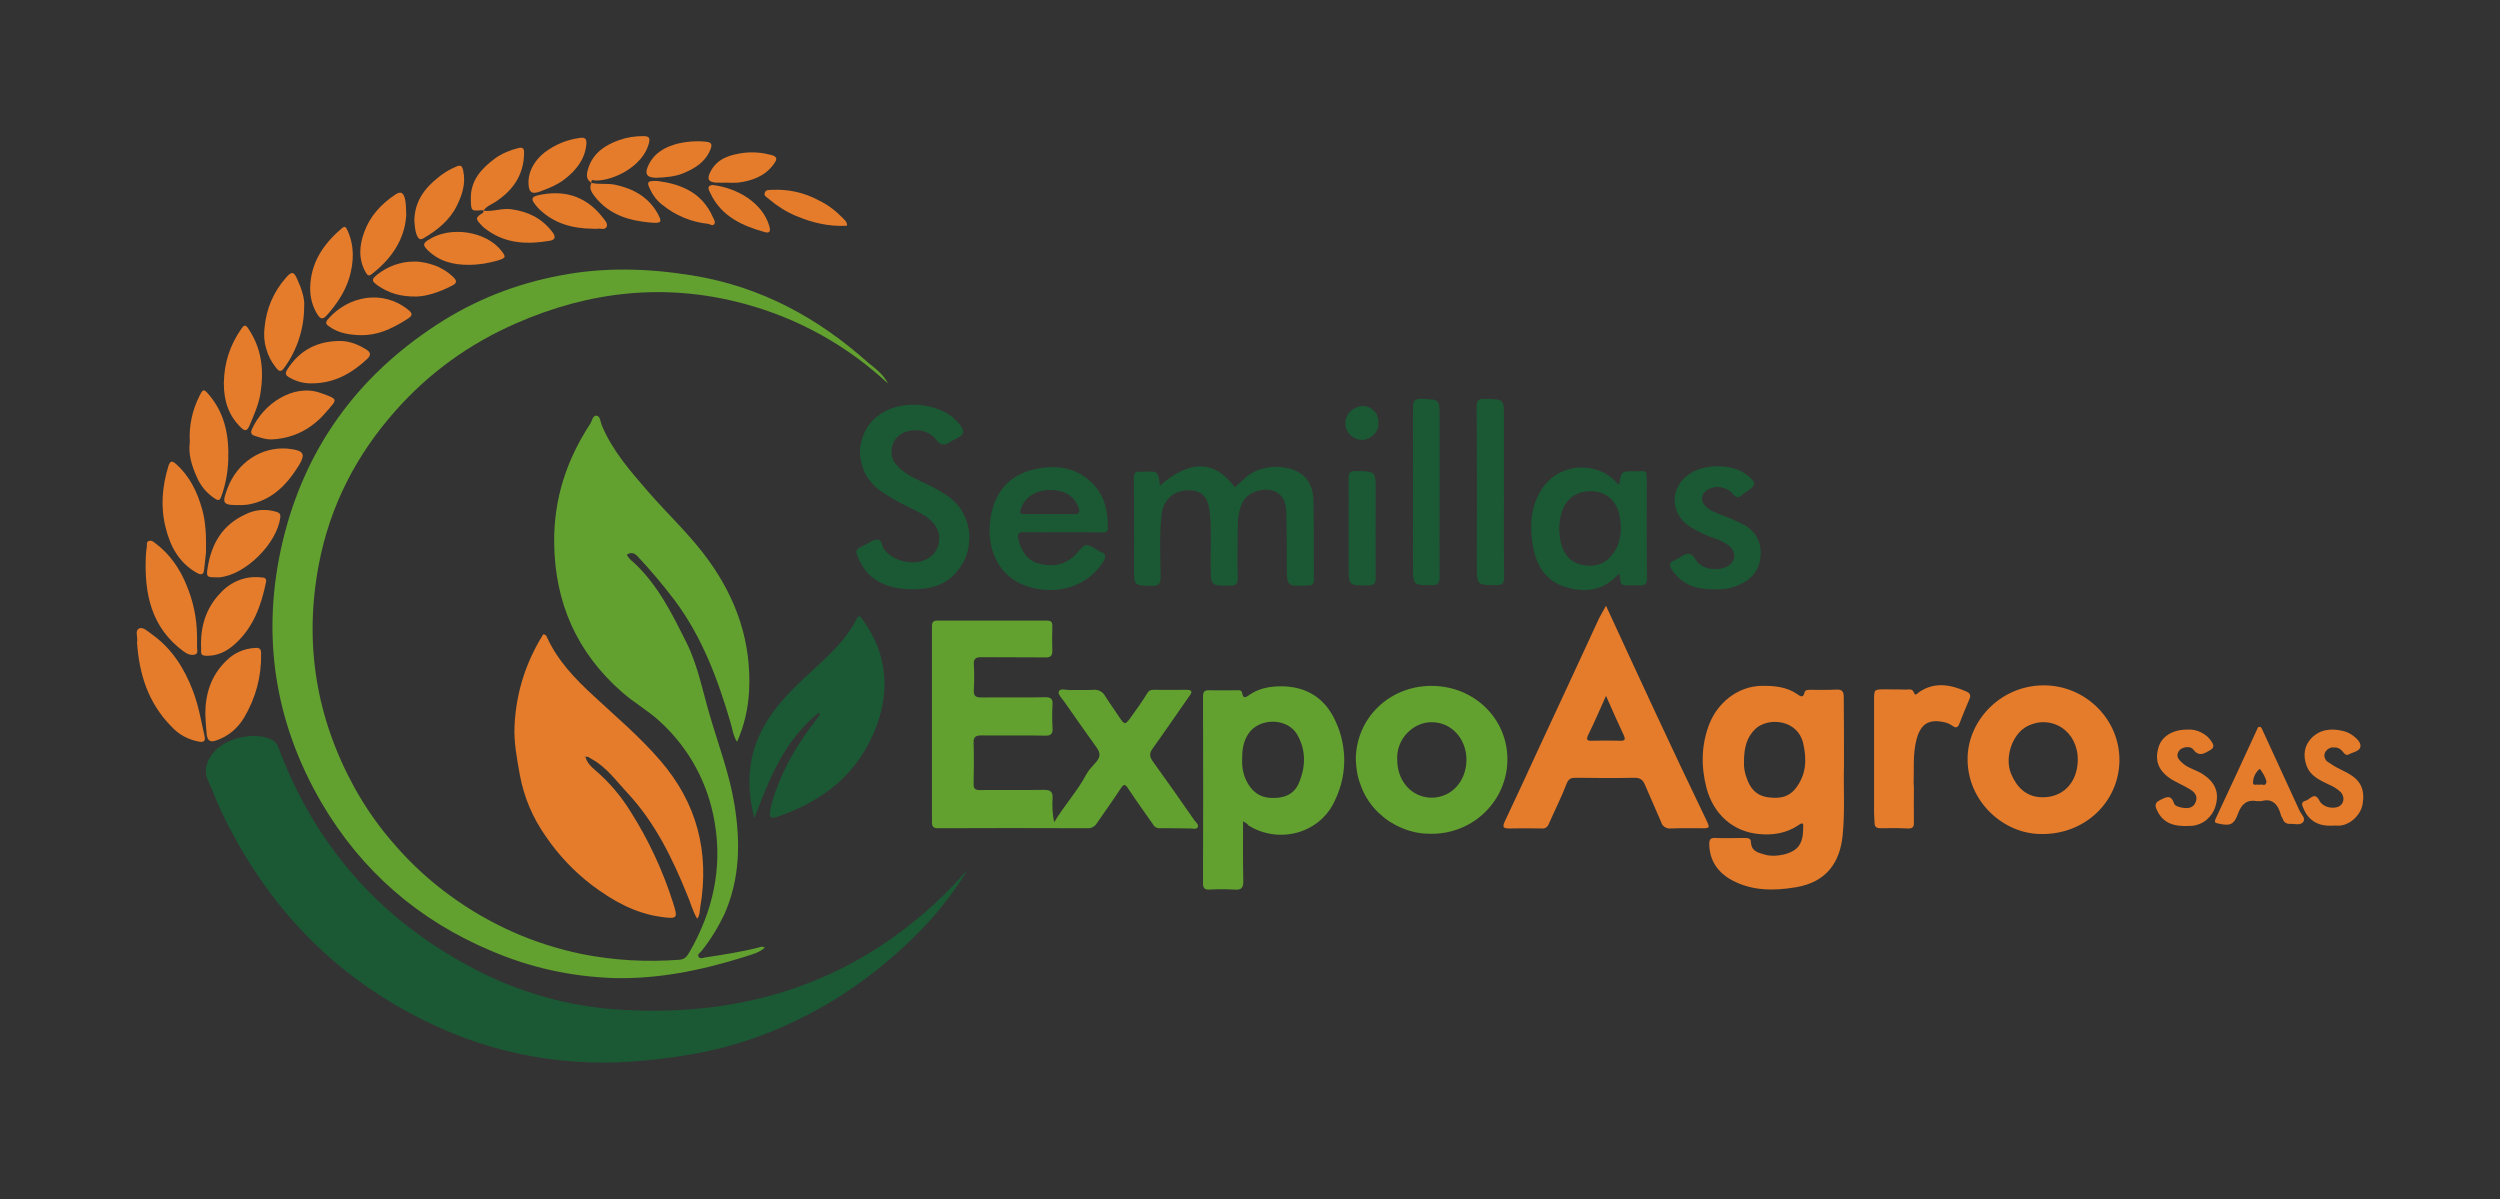 <?xml version="1.0" encoding="utf-8"?>
<!-- Generator: Adobe Illustrator 27.9.4, SVG Export Plug-In . SVG Version: 9.03 Build 54784)  -->
<svg version="1.1" id="Capa_1" xmlns="http://www.w3.org/2000/svg" xmlns:xlink="http://www.w3.org/1999/xlink" x="0px" y="0px"
	 viewBox="0 0 1080 518" style="enable-background:new 0 0 1080 518;" xml:space="preserve">
<rect x="0" y="0" width="1080" height="518" fill="#333333" stroke="none"/>
<style type="text/css">
	.st0{fill:#61A831;}
	.st1{fill:#FCFCFC;}
	.st2{fill:#62A030;}
	.st3{fill:#E47C2C;}
	.st4{fill:#1A5934;}
	.st5{fill:#F6F3D7;}
	.st6{fill:#FFFFFF;}
	.st7{fill:#003934;}
	.st8{fill:#E5B049;}
	.st9{fill:#ECC24F;}
	.st10{fill:#DDD2B8;}
	.st11{fill:#04231B;}
	.st12{fill:#041511;}
	.st13{fill:#A6C83B;}
</style>
<polygon class="st0" points="383.6,165.7 384.5,166.5 383.6,165.7 "/>
<path class="st1" d="M252.9,327l-0.4-0.3C252.9,326.4,252.9,326.7,252.9,327L252.9,327z"/>
<g>
	<path class="st2" d="M383.6,165.7c-8.8-8.2-18.4-15.2-29-21.1c-10.5-5.8-21.6-10.3-33.2-13.4c-33.8-9.1-66.6-5.5-98.5,8.5
		c-20.1,8.8-37.5,21.3-52,37.7c-17,19.1-28.4,41.2-33.2,66.6c-6.4,33.9-1.2,65.9,15.4,96.2c5.1,9.2,11.1,17.7,18.1,25.5
		c6.9,7.9,14.6,14.9,23.1,21.1c8.4,6.2,17.5,11.4,27,15.7c9.6,4.3,19.5,7.4,29.8,9.6c14,2.8,28.2,3.6,42.5,2.5
		c2.4-0.2,3.3-1.7,4.2-3.2c10.1-17.5,14.4-36.3,10.9-56.3c-1.4-8.3-4.1-16.2-8.1-23.6c-4-7.4-9.2-14-15.4-19.7
		c-5-4.7-11.3-8.2-16.5-12.8c-19.5-17.1-29-38.6-29.3-64.5c-0.2-18.9,5.3-35.7,15.5-51.3c0.9-1.3,1.1-3.9,2.9-3.6
		c1.5,0.2,1.6,2.7,2.2,4.2c4.6,11,12.4,19.8,20,28.6c8.7,10,18.5,19,26.2,29.8c12.1,16.8,18.5,35.5,17.4,56.4
		c-0.4,7.6-2.1,14.9-5.2,21.9c-1.7-2.7-2-5.6-2.8-8.3c-5.5-18.8-12.3-37-24.1-52.8c-5-6.6-10.3-12.9-16-19c-1.4-1.5-2.8-2-4.7-0.8
		c0.8,1.8,2.3,2.8,3.6,4c10.1,9.6,16.1,21.9,22.2,34.1c5,10.1,7,21.2,10.2,31.9c3.7,12.6,8.4,25,10.5,38.1c2.6,16,2.4,31.8-4.3,47.1
		c-2.7,5.7-6,11.1-9.9,16c-0.6,0.8-1.9,1.4-1.4,2.4c0.6,1.2,2,0.6,3,0.4c7.9-1.2,15.8-2.4,23.5-4.4c0.8-0.3,1.5-0.3,2.2,0.2
		c-2.6,2.3-5.9,3-8.9,4c-18.5,5.8-37.4,9.7-57,9.1c-18.1-0.7-35.4-4.5-52-11.6c-31.6-13.2-56.3-34.6-73.6-64.1
		c-20.4-35-26.1-72.6-17-112c9.4-40.5,32.1-72,66.9-94.6c16.3-10.6,34-17.6,53.2-21.2c19.1-3.7,38-3.1,57.2,0
		c29.4,4.8,54.1,18.2,76,37.8C378.3,159.3,381.7,161.8,383.6,165.7L383.6,165.7z"/>
	<path class="st2" d="M455.4,355.2c4.6-7.6,10.1-13.5,13.9-20.7c1-1.9,2.8-3.6,4.3-5.4c1.8-2.1,1.8-3.8,0.2-6.1
		c-4.8-6.6-9.5-13.4-14.2-20.1c-0.9-1.3-2.7-3-2.2-4.2c0.7-1.5,3-0.6,4.6-0.6c3.4-0.1,6.9,0.1,10.3-0.1c1-0.1,2,0.1,2.9,0.5
		c0.9,0.5,1.6,1.1,2.1,2c2,3.2,4.2,6.2,6.3,9.4c2.2,3.3,2.5,3.3,4.9,0c2.4-3.3,4.9-6.8,7.1-10.4c0.6-1.1,1.5-1.6,2.7-1.5
		c4.8,0,9.6,0.1,14.3,0c2.6,0,2.5,1,1.2,2.7c-5.3,7.5-10.4,15.1-15.8,22.6c-1.5,2-1.5,3.5,0,5.6c6.1,8.4,12.1,17,18,25.5
		c0.7,0.9,2,1.9,1.4,3c-0.5,1-2,0.5-3.1,0.5c-4.3,0-8.7-0.2-13-0.1c-1.5,0.1-2.6-0.5-3.3-1.8c-3.5-5.1-7.2-10.1-10.6-15.3
		c-1.3-2-1.9-2.2-3.3,0c-3.3,5.1-6.9,10-10.3,15c-0.4,0.7-1,1.2-1.7,1.6c-0.7,0.4-1.4,0.5-2.2,0.5c-21.6-0.1-43.2-0.1-64.7,0
		c-2.1,0-2.6-0.8-2.6-2.7c0-28.2,0-56.4,0-84.6c0-1.7,0.6-2.4,2.3-2.4c15.8,0,31.6,0,47.4,0c2,0,2.4,0.9,2.3,2.7
		c-0.1,3.4-0.1,6.9,0,10.3c0.1,2.4-1,3-3.2,2.9c-9.1-0.1-18.2,0-27.4-0.1c-2.6,0-3.5,0.7-3.3,3.4c0.2,3.6,0.2,7.1,0,10.7
		c-0.2,2.8,0.9,3.3,3.4,3.3c9.1-0.1,18.2,0.1,27.4-0.1c2.5,0,3.4,0.7,3.2,3.2c-0.2,3.3-0.2,6.7,0,10c0.2,2.6-0.7,3.5-3.3,3.4
		c-9.1-0.2-18.2,0-27.4-0.1c-2.6,0-3.5,0.7-3.4,3.3c0.2,5.9,0.1,11.8,0,17.7c0,2,0.6,2.6,2.7,2.6c9.2-0.1,18.5,0.1,27.7-0.1
		c2.9,0,3.9,0.9,3.7,3.8C454.5,348.5,454.7,351.9,455.4,355.2z"/>
	<path class="st2" d="M536.6,328.2c-0.1,3,0.4,6,1.7,8.8c2.2,4.7,5.7,7.6,11.1,7.7c5.1,0.2,9.6-1.4,11.7-6.4
		c3-7.1,3.2-14.3-0.8-21.1c-4.3-7.2-16.4-7.2-21-0.2C537,320.4,536.6,324.2,536.6,328.2z M537,354.8c0,8.9-0.1,17.3,0.1,25.6
		c0.1,3-0.7,4.2-3.9,3.9c-3.6-0.2-7.1-0.2-10.7,0c-2,0.1-2.8-0.6-2.8-2.6c0.1-27,0.1-53.9,0-80.9c0-2.1,0.8-2.7,2.8-2.6
		c3.8,0.1,7.6,0,11.3,0c1,0,2.6-0.3,2.8,1.1c0.4,3,2,1.7,3.1,0.9c3.9-2.7,8.3-3.6,12.9-3.7c11.6-0.3,20,5.1,24.5,15.4
		c1.3,2.8,2.2,5.6,2.8,8.6c0.6,3,0.9,6,0.8,9c-0.1,3-0.5,6-1.3,9c-0.8,2.9-1.9,5.8-3.3,8.5c-6.8,13.4-24.1,17.6-36.9,9.5
		C539,355.9,538.3,355.6,537,354.8z"/>
	<path class="st2" d="M603.6,328.2c0,9.4,6.4,16.4,15,16.4c8.4-0.1,14.8-7,14.9-16.2c0.1-9.3-6.6-16.5-15.1-16.4
		C610.8,311.9,603.1,319,603.6,328.2z M618.4,296.3c18.3,0,32.8,14,32.8,31.7c0,17.7-14.5,32.2-32.7,32.2c-2.1,0-4.2-0.1-6.3-0.5
		c-2.1-0.4-4.1-1-6.1-1.8c-2-0.8-3.9-1.8-5.7-2.9c-1.8-1.2-3.4-2.5-5-4c-1.5-1.5-2.9-3.1-4.1-4.9s-2.2-3.6-3-5.6
		c-0.8-2-1.5-4-1.9-6.1c-0.4-2.1-0.6-4.2-0.7-6.3C585.8,310.3,600.1,296.3,618.4,296.3z"/>
</g>
<g>
	<path class="st3" d="M252.9,327c0.7,2.4,2.2,4,4.1,5.6c6.1,5.2,11.2,11.2,15.4,18c7.8,12.3,13.9,25.4,18.3,39.2
		c2.2,6.9,2.1,7.3-5,6.3c-11.4-1.5-21.2-7.1-30.1-13.8c-7.8-6-14.4-13-19.9-21.1c-5.6-8-9.3-16.7-11.1-26.3
		c-1.3-7.2-2.7-14.4-2.3-21.7c0.7-14.1,4.9-27.2,12.4-39.2c0.8,0.1,1.4,0.5,1.6,1.3c4.6,10.1,12,17.8,20,25.2
		c9.8,9.1,20,17.7,28.8,27.9c16,18.4,21.5,39.7,17.4,63.6c-0.3,1.5,0,3.1-1.3,4.9c-2-3.3-2.8-6.8-4.2-10
		c-6.5-16.1-14-31.5-25.9-44.3c-4.8-5.1-8.9-11-15.3-14.6C254.8,327.5,254,326.6,252.9,327c0-0.3,0-0.5-0.5-0.3L252.9,327z"/>
	<path class="st3" d="M59.2,277.5c0.5-2.2-1.1-5,0.9-6c1.7-0.8,3.8,1.3,5.5,2.5c8.7,6.2,14.1,14.8,17.8,24.6
		c2.4,6.3,3.5,12.9,5,19.5c0.5,2.2-0.6,2.6-2.4,2.3c-4.7-0.9-8.8-3-12-6.6C64,303.7,60.1,291.1,59.2,277.5z"/>
	<path class="st3" d="M85.1,274.4c0,1.6,0.1,3.1,0,4.7c-0.1,1.3,0.7,3.1-0.7,3.6c-1.7,0.6-3.5-0.1-5.1-1.3
		c-14-10.3-17-24.9-16.3-41.1c0.1-1.3,0.2-2.7,0.4-4c0.2-0.9-0.3-2.2,0.9-2.6c1.1-0.4,1.9,0.3,2.7,0.9c6.3,4.7,10.6,10.9,13.5,18
		C83.5,259.7,85,266.9,85.1,274.4z"/>
	<path class="st3" d="M88.7,308.4c0-8.5,2.4-16.7,9.3-23.2c3.4-3.3,7.5-5,12.2-5.3c1.8-0.1,2.6,0.3,2.6,2.3
		c0.2,10-2.3,19.3-7.4,27.9c-2.8,4.6-6.7,7.9-11.8,9.7c-2.4,0.9-3.9,0.6-4.3-2.5C89,314.4,88.8,311.4,88.7,308.4z"/>
	<path class="st3" d="M89,238.6c-0.2,1.6-0.5,4.5-0.8,7.3c-0.2,2.4-1.2,2.7-3.3,1.5c-7.7-4.4-11.4-11.5-13.4-19.7
		c-2.2-8.9-1.4-17.6,1.2-26.2c0.8-2.7,1.8-2.5,3.5-0.9c5.8,5.2,9,11.9,11.1,19.3C88.9,225.5,89.1,231.4,89,238.6z"/>
	<path class="st3" d="M86.9,280.4c-0.5-9.3,1.9-17.6,8.4-24.3c2.2-2.4,4.8-4.2,7.8-5.4c3-1.2,6.2-1.6,9.4-1.3
		c1.3,0.1,2.9,0.1,2.4,2.2c-2.1,10.1-5.5,19.6-13.5,26.7c-3.3,3-7.2,5-11.9,5C87.1,283.3,86.7,282.8,86.9,280.4z"/>
	<path class="st3" d="M82,191.1c-0.4-7.1,1-13.8,4.2-20.1c1.5-3.1,1.9-3.1,4.2-0.3c6.9,8.2,8.6,17.9,8.2,28.2
		c-0.2,5.4-1.2,10.6-3,15.6c-0.6,1.6-1.1,1.9-2.6,1c-3.7-2.4-6.4-5.6-8.1-9.7C82.7,200.9,81.3,195.8,82,191.1z"/>
	<path class="st3" d="M93.1,249.4c-3.8,0-4-0.3-3.4-4.1c1.6-10.2,6.2-18.3,15.9-22.9c4.4-2.3,9.1-2.7,13.8-1.3
		c1.2,0.4,1.8,0.8,1.7,2.3c-1.3,11.3-15.1,25-26.3,26C94.2,249.4,93.7,249.4,93.1,249.4z"/>
	<path class="st3" d="M96.7,165.6c0.1-8.7,2.6-16.5,7.6-23.6c1.2-1.8,1.9-1.7,3,0c5.8,8.6,6.8,18,5.2,28c-0.8,4.9-2.8,9.3-4.7,13.8
		c-1,2.3-1.9,2.7-3.7,0.9C98.6,179.4,96.7,172.9,96.7,165.6z"/>
	<path class="st3" d="M104.3,218.2c-8.2,0.1-8.6-0.4-6-7.3c4.2-11.1,14.6-18,25.9-17.1l0.7,0.1c6.4,0.7,7.3,2.2,4,7.5
		c-5.2,8.3-11.7,14.9-21.9,16.6C106,218.1,105.1,218.2,104.3,218.2z"/>
	<path class="st3" d="M131.4,132.2c0,4.8-0.7,9.5-2.2,14.1c-1.5,4.6-3.6,8.8-6.5,12.7c-1.5,2.1-2.4,1.2-3.5-0.2
		c-2-2.5-3.4-5.2-4.2-8.2c-0.9-3-1.1-6.1-0.7-9.2c0.8-8.2,3.9-15.4,9.3-21.5c2.4-2.8,3.4-2.6,4.8,0.7
		C130.3,124.7,131.7,129.1,131.4,132.2z"/>
	<path class="st3" d="M134,124.1c0.3-10.7,5.7-18.7,13.6-25.4c1.5-1.3,1.8-0.6,2.5,0.8c3.1,6.8,2.8,13.6,0.8,20.5
		c-1.9,6.2-5.5,11.5-9.8,16.3c-1.5,1.6-2.5,1.7-3.8-0.2C135,132.5,133.9,128.5,134,124.1z"/>
	<path class="st3" d="M117.9,189.8c-2.7,0.2-5.3-0.7-7.8-1.5c-1.4-0.4-2-1.2-1.3-2.8c4.9-11.2,18.1-19.8,29.5-15.8
		c8.2,2.9,7.5,2.6,2.5,8.4C134.8,185.1,127.3,189.2,117.9,189.8z"/>
	<path class="st3" d="M135.4,165.6c-3.8,0.2-7.3-0.7-10.5-2.6c-1.3-0.7-1.9-1.5-0.9-3.2c5.3-8.5,13.1-12.5,22.9-12.5
		c4.2,0,8,1.6,11.5,3.8c1.8,1.1,1.8,2.4,0.4,3.8C152.2,161.1,144.8,165.4,135.4,165.6z"/>
	<path class="st3" d="M175.5,92.9c-0.6,10.3-6.2,18.8-14.9,25.5c-1.5,1.2-2,0.3-2.7-0.9c-3.1-5.6-2.7-11.3-0.6-17.1
		c2.5-7,7.3-12.2,13.4-16.3c2.3-1.6,3.5-1,4.2,1.6C175.4,87.6,175.4,89.8,175.5,92.9z"/>
	<path class="st3" d="M156.2,144.8c-4.9-0.1-9.7-0.7-13.9-3.7c-1.1-0.8-2.1-1.4-0.7-3.1c8.8-10.3,23.8-13,34.7-4.2
		c2,1.6,2.1,2.5-0.3,4C168.5,142.6,162.7,144.8,156.2,144.8z"/>
	<path class="st3" d="M179,95.3c0.1-8.3,4.5-14.1,10.5-18.8c2.2-1.8,4.7-3.3,7.3-4.4c2-0.9,2.8-0.8,3.3,1.6
		c1.2,5.5-0.4,10.4-2.7,15.1c-3.1,6.3-8.4,10.6-14.4,14.1c-1.3,0.8-2.1,0.5-2.8-1C179.2,99.7,179.2,97.4,179,95.3z"/>
	<path class="st3" d="M179.9,128.1c-6.9,0.1-12-1.5-16.6-4.7c-2.9-2-2.9-2.7-0.3-4.8c1.1-0.9,2.4-1.7,3.6-2.4c1.3-0.7,2.6-1.3,4-1.8
		c1.4-0.5,2.8-0.8,4.3-1.1c1.4-0.2,2.9-0.3,4.4-0.3c1.5,0,2.9,0.2,4.4,0.5c1.4,0.3,2.8,0.7,4.2,1.2c1.4,0.5,2.7,1.2,3.9,1.9
		c1.3,0.8,2.4,1.6,3.5,2.6c2.4,2.1,2.3,3.2-0.6,4.5C189.7,126.2,184.4,128,179.9,128.1z"/>
	<path class="st3" d="M208.9,91c-0.2-0.1-0.4-0.2-0.6-0.2c-4.8,0.4-4.8,0.4-4.9-4.8c-0.2-8.1,4.6-13.2,10.5-17.6
		c3-2.1,6.3-3.5,9.9-4.4c2-0.6,2.7,0.2,2.6,2.1c-0.1,9.5-4.8,16.2-12.5,21.2C212.2,88.4,210.1,89.1,208.9,91L208.9,91z"/>
	<path class="st3" d="M202.7,114.4c-7.1,0.1-13.4-1.6-18.4-6.8c-1.6-1.7-1.4-2.6,0.5-3.8c9.7-6.5,25.2-3.8,31.7,4.4
		c2.2,2.8,2.1,3.2-1.3,4.3C211,113.7,206.9,114.4,202.7,114.4z"/>
	<path class="st3" d="M228.3,78.2c0.2-4.7,2.9-9.1,6.9-12.3c4.5-3.4,9.5-5.5,15.1-6.3c2.6-0.4,3.2,0.4,3,2.8
		c-0.6,6.4-4.4,11.1-9.1,14.8c-3.1,2.5-7,4.1-10.8,5.5C229.7,84.1,228.2,83.2,228.3,78.2z"/>
	<path class="st3" d="M208.8,91c4,0.6,8-1.2,12.1-0.6c7.3,1,13.2,3.9,17.7,9.8c1.4,1.8,1.6,3.3-1,3.8c-9.4,1.6-18.5,1.4-26.7-4.3
		c-1-0.7-2-1.4-2.8-2.3c-2.8-2.9-2.8-3.4,0.6-5.5C208.9,91.8,208.8,91.3,208.8,91L208.8,91z"/>
	<path class="st3" d="M255.9,98.8c-8.6-0.1-16.4-2.2-22.8-8.3c-0.2-0.2-0.5-0.5-0.7-0.7c-3.5-4-3.3-4.9,1.8-5.8
		c10.8-1.9,19.6,1.4,26.3,10.1c0.9,1.1,2.1,2.5,1.6,3.8c-0.7,1.6-2.6,0.7-3.9,0.9C257.4,98.9,256.7,98.9,255.9,98.8z"/>
	<path class="st3" d="M255.6,79c-1.9-1.1-2.3-2.5-1.9-4.7c1.7-7.6,7.1-11.4,13.8-13.8c3.4-1.2,6.9-1.7,10.4-1.7c2.6,0,3,0.8,2.4,3.2
		c-2.6,9.9-15.3,16.1-23,16C256.5,78,255.1,77.1,255.6,79L255.6,79z"/>
	<path class="st3" d="M255.5,79c3.4,0.8,6.8,0.1,10.2,0.8c7.9,1.7,14.5,5.3,18.5,12.6c1.9,3.5,1.5,4.1-2.7,3.8
		c-9.7-0.8-18.5-3.4-24.7-11.5C255.5,83,254.4,81.3,255.5,79L255.5,79z"/>
	<path class="st3" d="M283.6,76.8c-4.3,0-5.3-1.7-3.4-5.6c2.6-5.3,7.3-7.8,12.7-9.2c3.9-0.9,7.9-1.2,11.9-0.8c2.4,0.2,3.1,1,2.1,3.4
		c-2.2,5.4-6.6,8.1-11.6,10.2C291.5,76.4,287.4,76.6,283.6,76.8z"/>
	<path class="st3" d="M365.9,97.5c-7.8,0.5-15.1-1.3-22.2-4.3c-4.2-1.8-8-4.2-11.5-7.2c-0.9-0.8-2.4-1.4-1.8-2.8
		c0.5-1.4,2-1.1,3.2-1.2c7.2-0.3,13.9,1.2,20.2,4.6c3.9,1.9,7.3,4.5,10.3,7.6C364.9,95.1,366,95.8,365.9,97.5z"/>
	<path class="st3" d="M284.2,78.2c9.7,1.3,19.1,4.8,23.8,15.7c0.4,0.9,1.2,1.9,0.6,2.8c-0.7,1.2-1.8,0.1-2.7,0
		c-7.4-0.8-14.1-3.6-19.9-8.3c-2.3-1.8-4-4.1-5.2-6.7C279.3,78.6,279.6,78,284.2,78.2z"/>
	<path class="st3" d="M313.8,78.9c-1.4,0-2.9,0.1-4.3,0c-3.5-0.2-4.2-1.5-2.6-4.7c3-5.9,8.7-7.4,14.6-8.2c3.9-0.4,7.7-0.1,11.5,0.9
		c3,0.7,2.7,2,1.4,3.8c-3.8,5.4-9.4,7.4-15.6,8.2C317.1,79,315.5,79,313.8,78.9z"/>
	<path class="st3" d="M307.8,79.9c10.8,1.3,21.5,7.7,24.5,17.6c0.5,1.7,0.7,3.5-1.8,2.8c-9.8-2.7-18.8-6.8-23.5-16.6
		C306.4,82.4,304.9,80.3,307.8,79.9z"/>
	<path class="st3" d="M753.4,329.1c-0.1,2.5,0.3,4.8,1.2,7.1c1.4,4.2,4,7.3,8.4,8.1c4.7,0.8,9.3,0.6,12.7-3.7
		c4.6-5.9,4.9-12.3,3.3-19.4c-2.4-10.5-15.1-11.4-20.6-6.4C754.5,318.5,753.4,323.2,753.4,329.1z M796.6,330.9
		c-0.3,8.9,0.5,19.5-0.6,30.2c-1.2,11.5-7,20-20.2,22.2c-9.6,1.6-18.8,1.6-27.5-3c-6.1-3.3-9.8-8.4-9.9-15.7c0-2,0.6-2.7,2.7-2.6
		c4.1,0.2,8.2,0,12.3,0c1.3,0,3-0.1,3,1.8c0.2,4.2,3.4,4.6,6.4,5.5c3.9,1.1,11.7-0.1,14.3-3.9c1.9-2.7,1.8-5.7,1.9-8.6
		c0.1-2-1.5-0.7-2.1-0.3c-5.2,3.5-11.1,4.4-17.1,3.8c-10.9-1-19.5-8.3-22.6-19.9c-2.4-9.3-2.3-18.7,1.3-27.8
		c3.5-8.8,11.9-16,22.2-16.3c5.6-0.1,11.1,0.3,15.9,3.7c0.8,0.6,2.4,1.8,2.9-0.7c0.3-1.4,1.6-1.3,2.7-1.3c3.8,0,7.6,0.1,11.3-0.1
		c2.4-0.1,3,1,3,3.2C796.6,310.4,796.6,319.8,796.6,330.9z"/>
	<path class="st3" d="M693.8,300.6c-2.6,5.8-5,11.4-7.7,16.9c-0.9,2-0.6,2.6,1.6,2.5c4.1-0.1,8.2-0.1,12.3,0
		c2.1,0.1,2.2-0.7,1.5-2.3C698.9,312.2,696.4,306.5,693.8,300.6z M693.8,261.7c7.2,15.6,14.1,30.6,21.1,45.6
		c7.3,15.7,14.7,31.3,22.2,46.9c1.7,3.5,1.6,3.7-2.5,3.6c-4.2,0-8.5-0.1-12.7,0.1c-1,0.1-1.8-0.1-2.7-0.6c-0.8-0.5-1.4-1.3-1.6-2.2
		c-2.3-5.4-4.7-10.7-7-16.1c-0.9-2.1-2-3-4.5-3c-8.4,0.2-16.9,0.1-25.4,0c-1.9,0-3,0.3-3.9,2.5c-2.3,6-5.2,11.7-7.8,17.6
		c-0.2,0.6-0.6,1-1.1,1.4c-0.5,0.3-1.1,0.5-1.7,0.4c-4.8-0.1-9.6-0.1-14.3,0c-2.3,0-3-0.5-1.9-2.9c4.9-10.3,9.7-20.8,14.5-31.2
		c8.8-18.9,17.6-37.8,26.3-56.7C691.6,265.5,692.6,263.9,693.8,261.7z"/>
	<path class="st3" d="M897.6,328.3c0.1-12.3-11-19.8-21.6-14.7c-6.6,3.2-10.2,13.5-7.2,20.7c2.4,5.6,6.2,9.7,12.7,10.1
		C890.9,344.9,897.5,338.3,897.6,328.3L897.6,328.3z M881.8,360.3c-16.4,0-32.2-14.3-31.8-33c0.3-16.6,15.1-32,34.4-31.2
		c17.3,0.8,31.4,15.1,31.2,32.6C915.3,346.7,900.4,360.6,881.8,360.3z"/>
	<path class="st3" d="M826.8,340.9c0,4.8-0.1,9.5,0,14.3c0.1,2-0.5,2.8-2.6,2.7c-3.9-0.2-7.8-0.2-11.7-0.1c-1.8,0-2.7-0.5-2.7-2.4
		c0-1.3-0.2-2.7-0.2-4c0-16.3,0-32.6,0-48.9c0-4.7,0-4.7,4.8-4.7c3,0,6,0,9,0.1c1.3,0,2.8-0.6,3.5,1.5c0.5,1.4,1.5,0.1,2-0.3
		c6.8-4.7,13.6-3.4,20.5-0.4c1.7,0.7,2.1,1.7,1.4,3.3c-1.6,3.6-3,7.3-4.5,11c-0.5,1.2-1.4,1.6-2.6,0.7c-1-0.7-2.1-1.3-3.3-1.6
		c-7.1-1.7-10.7,0.5-12.5,7.5c-1.6,6.2-1,12.6-1.2,18.9C826.8,339.4,826.8,340.2,826.8,340.9z"/>
	<path class="st3" d="M976,339.1c0.9-0.7,2.7,1,3.1-1.2c0.2-1.2-2.6-6-3-5.7c-1.7,1.5-2.6,3.4-2.8,5.6
		C973.1,339.9,975.1,338.5,976,339.1L976,339.1z M976.9,346.1c-0.6,0-1.2,0-1.8,0c-4.4-0.8-6.7,1.2-8.2,5.2c-1.8,5-3.4,5.6-8.5,4.5
		c-1.5-0.3-2-0.6-1.1-2.4c6-12.8,11.9-25.6,17.8-38.4c0.2-0.5,0.3-1.1,1.1-1c0.8,0.1,0.9,0.8,1.2,1.4c5.3,11.6,10.7,23.2,16,34.8
		c0.7,1.6,2.9,3.3,1.5,5c-1.3,1.5-3.8,0.6-5.7,0.7c-0.6,0.1-1.2-0.1-1.8-0.4c-0.5-0.4-0.9-0.8-1.1-1.4c-0.2-0.6-0.7-1.2-0.9-1.8
		C984.2,347.4,981.5,344.7,976.9,346.1z"/>
	<path class="st3" d="M944.6,315.2c2.2-0.2,4.3,0.2,6.3,1.2c2,1,3.6,2.4,4.7,4.3c0.9,1.4,0.8,2.4-0.7,3.3c-2.5,1.4-4.8,3.2-7.4-0.2
		c-1.3-1.8-5.1-1.1-6.2,0.6c-1.6,2.4,0,3.9,1.7,5.4c2.4,2.1,5.7,2.8,8.4,4.5c5.3,3.4,7.3,7.6,5.9,13.2c-0.3,1.3-0.8,2.5-1.5,3.7
		c-0.7,1.1-1.6,2.1-2.6,3c-1,0.8-2.2,1.5-3.4,1.9c-1.3,0.5-2.5,0.7-3.9,0.7c-6,0.3-11.3-0.7-14.1-6.8c-0.9-2-1-3.2,1.4-4.4
		c2.8-1.4,4.7-2.4,6,1.5c0.4,1.1,2,1.5,3.4,1.8c2.7,0.5,5,0.2,6-2.6c1-2.8-0.9-4.4-3-5.6c-2.4-1.4-4.9-2.5-7.3-3.9
		c-5.8-3.6-7.6-8.1-5.8-14C933.8,318.1,938.7,315.2,944.6,315.2z"/>
	<path class="st3" d="M1007.7,356.7c-5.6,0.3-10-1.7-12.4-7c-0.5-1.2-1.8-3.2,0.7-3.8c1.9-0.4,3.9-4.2,6,0c1.4,2.7,5.4,3.7,8.2,2.6
		c0.6-0.3,1-0.6,1.4-1.1c0.4-0.5,0.6-1,0.7-1.6c0.1-0.6,0.1-1.2-0.1-1.8c-0.2-0.6-0.4-1.1-0.8-1.6c-1.5-1.5-3.3-2.6-5.2-3.4
		c-3.9-1.9-8.2-3.7-9.8-8.3c-1.5-4.2-1.1-8.4,2.1-11.8c3.9-4,8.8-4.3,13.8-3.1c1.5,0.4,2.9,1,4.2,2c1.6,1.2,3.5,3,3.2,4.7
		c-0.3,2.1-3.2,2.4-5,3.4c-1.1,0.6-1.9-0.2-2.5-1c-1-1.4-2.3-2.1-4-2c-0.8-0.1-1.5,0.1-2.2,0.5c-0.7,0.4-1.2,1-1.6,1.7
		c-0.3,0.8-0.4,1.5-0.1,2.3c0.3,0.8,0.7,1.4,1.4,1.8c1.7,1.2,3.5,2.3,5.4,3.2c1.3,0.7,2.6,1.2,3.8,2c5.2,3,6.8,7.2,5.7,13.2
		c-0.9,4.7-5.7,9.2-10.7,9.1C1009.2,356.6,1008.4,356.6,1007.7,356.7z"/>
</g>
<g>
	<path class="st4" d="M418,375.8c-6.9,11.3-15.2,21.5-24.8,30.6c-9.7,9.4-20.3,17.7-31.8,24.9c-11.5,7.1-23.6,13-36.4,17.4
		c-15,5.3-30.5,7.9-46.2,9.4c-16.2,1.7-32.4,1.1-48.5-1.7s-31.4-7.9-46.1-15.1c-40.5-19.7-69.6-50.7-88.8-91.2
		c-2-4.2-3.5-8.6-5.5-12.8c-2.1-4.5-0.6-8.3,2-11.8c4.9-6.5,17.4-9.5,24.9-6.2c1.7,0.7,2.9,1.9,3.5,3.7c15.6,41.6,42.9,73.1,82,94.2
		c20.9,11.4,43.3,17.8,67.1,19.1c40.9,2.2,79.3-6,113.6-29.4c12-8.2,22.8-17.6,32.5-28.4C416.3,377.6,417.2,376.7,418,375.8z"/>
	<path class="st4" d="M353.6,308c-14.7,11.7-21.3,28.5-27.7,45.4c-3.3-12.8-3.1-25.3,2.9-37.3c5.2-10.5,13.4-18.4,21.8-26.1
		c7.3-6.8,14.8-13.4,19.4-22.5c1.2-2.3,1.8-1,2.7,0.2c10.1,14.1,12,29.4,6.1,45.5c-7.5,20.6-22.9,32.9-43.2,39.7
		c-2.7,0.9-3.3,0-2.9-2.6c0.5-2.8,1.3-5.6,2.3-8.3c4-11.4,10.2-21.6,17.6-31.1c0.6-0.8,1.1-1.6,1.7-2.4L353.6,308z"/>
	<path class="st4" d="M501.1,209.8c12.9-11.3,23.7-11.1,32.3,0.7c2.7-2.1,4.9-4.9,8.1-6.5c4.3-2.2,8.9-2.8,13.6-2
		c7.8,1.3,12.1,6,12.3,14.2c0.3,11.4,0.1,22.9,0.2,34.3c0,1.7-0.6,2.5-2.3,2.4H565c-9.1,0.5-9.1,0.5-9.1-8.6c0-7.4,0-14.9-0.2-22.3
		c-0.1-3.1-0.4-6.3-3-8.5c-4.4-3.8-13.3-1.8-15.9,3.5c-1.8,3.6-2.1,7.5-2.1,11.4c-0.1,7.1-0.2,14.2,0,21.3c0,2.4-0.5,3.3-3.1,3.3
		c-8.6,0.1-8.5,0.2-8.6-8.4c-0.1-7.5,0.4-15.1-0.3-22.6c-0.7-7.3-3.3-10.2-9.3-10.2c-6.3,0-10.9,4.1-11.6,10.5c-1,9-0.5,18-0.4,27
		c0,3.2-1,3.8-3.9,3.8c-7.6-0.2-7.6,0-7.6-7.8c0-12.8,0.1-25.5-0.1-38.3c0-2.4,0.5-3.6,3.1-3.2c0.3,0,0.7,0,1,0
		C500.3,203.5,500.3,203.5,501.1,209.8z"/>
	<path class="st4" d="M394.7,254.6c-10.9-0.1-19.1-3.2-23.6-12.8c-1.8-4-1.7-4.3,2.1-6.2c0.2-0.1,0.4-0.2,0.6-0.3
		c1.7-0.8,3.4-2.2,5.1-2.2c2.3-0.1,2,2.8,3,4.2c3.9,5.3,13.2,7.4,18.9,4c0.7-0.4,1.3-0.9,1.9-1.4c0.6-0.5,1.1-1.1,1.5-1.8
		c0.4-0.7,0.8-1.4,1-2.1c0.3-0.7,0.4-1.5,0.5-2.3s0.1-1.6,0-2.4c-0.1-0.8-0.3-1.5-0.6-2.3c-0.3-0.7-0.7-1.4-1.1-2.1
		c-0.5-0.6-1-1.2-1.6-1.8c-3.1-3-7.1-4.6-10.8-6.5c-4.1-2-8-4.3-11.7-6.9c-0.7-0.5-1.3-1-1.9-1.6c-0.6-0.6-1.2-1.2-1.7-1.8
		s-1-1.3-1.5-2c-0.5-0.7-0.9-1.4-1.2-2.1c-0.4-0.7-0.7-1.5-0.9-2.3c-0.3-0.8-0.5-1.6-0.7-2.4c-0.2-0.8-0.3-1.6-0.4-2.4
		c-0.1-0.8-0.1-1.6-0.1-2.5c0-0.8,0.1-1.6,0.3-2.5c0.1-0.8,0.3-1.6,0.6-2.4c0.2-0.8,0.5-1.6,0.8-2.3c0.3-0.8,0.7-1.5,1.1-2.2
		c0.4-0.7,0.9-1.4,1.4-2c0.5-0.7,1.1-1.3,1.6-1.9c0.6-0.6,1.2-1.1,1.9-1.6c0.7-0.5,1.3-1,2-1.4c9.2-5.7,24.6-4.1,31.7,3.2
		c0.2,0.2,0.5,0.5,0.7,0.7c3.6,4.2,3.5,5.3-1.3,7.7c-0.5,0.2-1,0.5-1.5,0.8c-2.6,1.8-4.3,2.1-6.6-1c-3.1-4.2-9.9-4.9-14.6-2.4
		c-0.5,0.3-1.1,0.7-1.5,1.1c-0.5,0.4-0.9,0.9-1.3,1.4c-0.4,0.5-0.7,1-0.9,1.6c-0.3,0.6-0.4,1.2-0.6,1.8c-0.1,0.6-0.2,1.2-0.2,1.9
		c0,0.6,0.1,1.2,0.2,1.9c0.1,0.6,0.4,1.2,0.6,1.8s0.6,1.1,1,1.6c3.1,3.9,7.5,5.9,11.7,7.9c4,1.8,7.7,3.8,11.3,6.3
		c1.2,0.9,2.3,1.9,3.3,3s1.9,2.3,2.6,3.6c0.7,1.3,1.4,2.6,1.8,4c0.5,1.4,0.8,2.8,1,4.3c0.2,1.5,0.2,2.9,0.1,4.4
		c-0.1,1.5-0.4,2.9-0.7,4.4c-0.4,1.4-0.9,2.8-1.6,4.1c-0.7,1.3-1.5,2.6-2.4,3.7C409,253,401.7,254.4,394.7,254.6z"/>
	<path class="st4" d="M700.2,227.3c-0.2-1.5-0.3-3.2-0.6-4.8c-1.3-6.3-5.9-10.2-12-10.3c-6.5-0.2-11.3,3.3-13.1,9.6
		c-1.2,4.4-1.2,8.7-0.1,13.1c1.3,4.9,4.3,8.3,9.4,9.2c5.3,1,9.8-0.4,13.1-5C699.6,235.5,700.2,231.6,700.2,227.3L700.2,227.3z
		 M699.5,209.2c0.9-5.6,0.9-5.7,7.1-5.6c5.2,0,4.7-0.9,4.8,4.8c0,13.8-0.1,27.5,0.1,41.3c0,2.6-0.9,3.4-3.2,3.2
		c-1.2-0.1-2.4,0-3.7,0c-4.6,0-4.6,0-4.8-4.7c-0.3,0-0.7,0-0.9,0.1c-6.3,7-14.3,7.8-22.6,5.3c-8.6-2.6-12.7-9.5-14.1-17.8
		c-1.4-8.3-1.1-16.8,3.8-24.4c0.9-1.4,1.9-2.6,3-3.7c1.2-1.1,2.4-2.1,3.8-2.9c1.4-0.8,2.8-1.5,4.4-1.9c1.5-0.5,3.1-0.8,4.7-0.9
		c1.6-0.1,3.2,0,4.8,0.2c1.6,0.3,3.1,0.7,4.6,1.3c1.5,0.6,2.9,1.4,4.2,2.4c1.3,1,2.5,2,3.5,3.3C699.1,209.1,699.4,209.1,699.5,209.2
		z"/>
	<path class="st4" d="M453.1,222.1c3.6,0,7.1-0.1,10.7,0c2.5,0.1,2.9-0.8,2.1-2.9c-1.8-5.1-6.3-7.7-13.1-7.5
		c-5.9,0.2-10.5,3.6-11.9,8.5c-0.5,1.7,0.2,1.9,1.6,1.9C446,222,449.6,222.1,453.1,222.1L453.1,222.1z M459,229.9
		c-5.6,0-11.1,0.1-16.7,0c-2.4-0.1-2.9,0.9-2.4,3c1.3,5.1,3.8,9.4,9.3,10.7c6,1.4,11.7,0.4,16.1-4.7c3.6-4.2,3.6-4.3,8.5-1.5
		c0.5,0.4,1.1,0.7,1.7,1c2.4,0.9,2.4,2.2,1.1,4.3c-8.2,12.6-23.1,14.4-34.2,10.1c-11.5-4.4-17.1-16.9-14.1-31
		c2.1-9.9,8.1-16.5,17.9-18.9c9.9-2.4,19.1-1.2,26.4,6.6c4.8,5.2,6,11.7,6,18.5c0,2-1.2,2-2.6,2C470.3,229.9,464.6,229.9,459,229.9
		L459,229.9z"/>
	<path class="st4" d="M741.4,254.6c-8.2,0.2-14.6-1.8-19-8.3c-1.4-2-1.4-3.3,1.1-4.3c0.7-0.3,1.4-0.7,2-1.1c2.7-1.7,4.8-3.1,7.2,1.1
		c2.2,3.9,9.3,4.9,13.3,2.8c3.8-2,4.3-6.2,1-9c-1.9-1.4-3.9-2.5-6.2-3.2c-3.9-1.3-7.6-3.1-11.1-5.3c-8.2-5.6-8.4-16.3-0.4-22.2
		c6.8-5,19.4-4.9,25.7,0.3c3.8,3.1,3.7,4.1-0.2,6.8c-0.8,0.5-1.5,1-2.2,1.6c-1.5,1.4-2.5,1.4-4-0.4c-0.6-0.8-1.4-1.4-2.3-1.9
		c-0.9-0.5-1.8-0.8-2.8-1c-1-0.2-2-0.2-2.9,0c-1,0.2-1.9,0.5-2.8,1c-3,1.8-3.4,5-0.8,7.4c2.1,2,4.8,2.8,7.3,3.8
		c3.1,1.1,6.1,2.5,9.1,4c5.5,3.2,7.8,8,7.1,14.2c-0.7,6-4.3,9.8-9.8,12C747.7,254.2,744.6,254.7,741.4,254.6z"/>
	<path class="st4" d="M649.7,212.8c0,12.2-0.1,24.4,0.1,36.6c0,2.6-0.7,3.4-3.4,3.4c-8.4-0.1-8.4,0-8.4-8.3
		c0-22.9,0.1-45.7-0.1-68.5c0-2.9,0.6-3.8,3.7-3.7c8.2,0.2,8.1,0.1,8.1,8.2C649.7,191.3,649.7,202.1,649.7,212.8L649.7,212.8z"/>
	<path class="st4" d="M621.9,212.7c0,12.2-0.1,24.4,0,36.6c0,2.5-0.5,3.5-3.2,3.5c-8.3,0-8.3,0.1-8.3-8.4c0-22.8,0.1-45.5,0-68.2
		c0-2.9,0.5-4,3.7-3.9c7.8,0.3,7.8,0.1,7.8,8.1C621.9,191.2,621.9,201.9,621.9,212.7L621.9,212.7z"/>
	<path class="st4" d="M582.6,228c0-7.1,0.1-14.2,0-21.3c0-2.4,0.5-3.3,3.1-3.2c8.6,0.1,8.6,0,8.6,8.6c0,12.5-0.1,25.1,0,37.6
		c0,2.5-0.8,3.2-3.2,3.2c-8.5,0.1-8.5,0.1-8.5-8.2L582.6,228z"/>
	<path class="st4" d="M588.5,175.4c1,0,1.9,0.1,2.8,0.5c0.9,0.4,1.7,0.9,2.3,1.6c0.7,0.7,1.2,1.5,1.5,2.4c0.3,0.9,0.5,1.8,0.4,2.8
		c0,1-0.1,1.9-0.5,2.8c-0.3,0.9-0.9,1.7-1.5,2.3c-0.7,0.7-1.4,1.2-2.3,1.6c-0.9,0.4-1.8,0.6-2.7,0.6c-1,0-1.9-0.1-2.8-0.5
		c-0.9-0.4-1.7-0.9-2.4-1.6c-0.7-0.7-1.2-1.5-1.6-2.4c-0.4-0.9-0.5-1.9-0.5-2.8c0-0.9,0.2-1.9,0.6-2.7c0.4-0.9,0.9-1.6,1.6-2.3
		c0.7-0.7,1.5-1.2,2.3-1.5C586.7,175.6,587.6,175.4,588.5,175.4z"/>
</g>
</svg>
